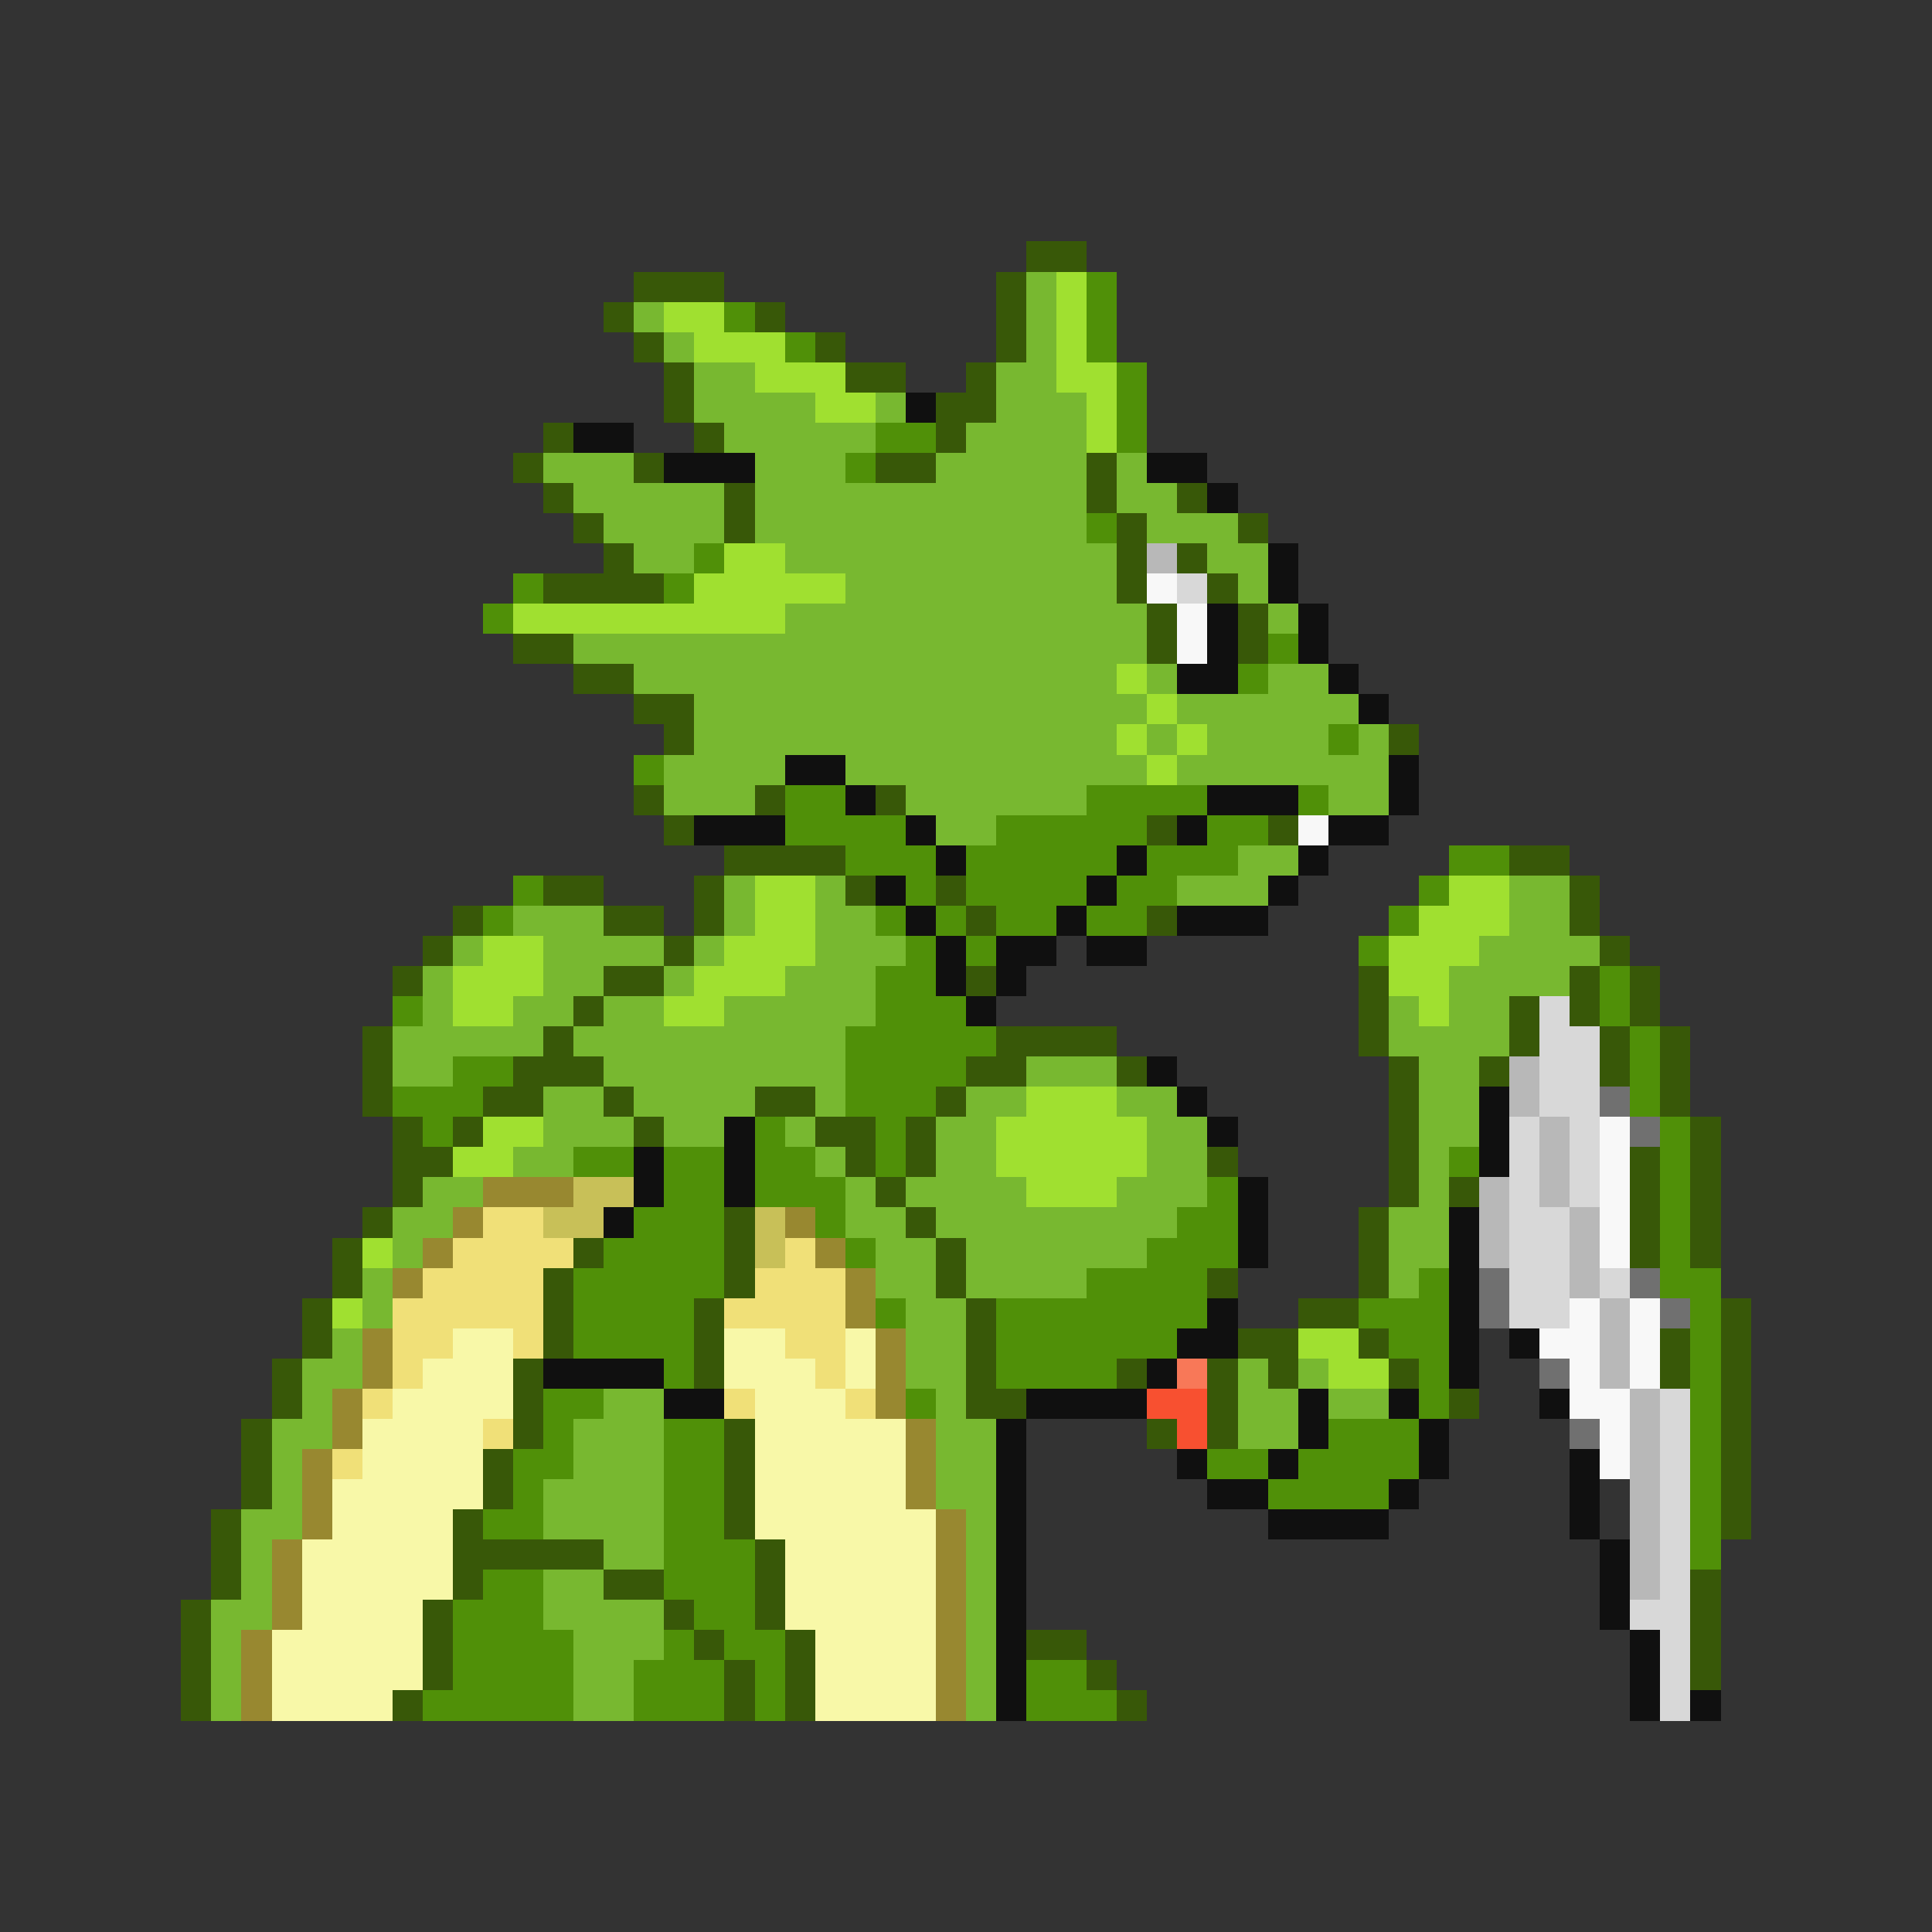 <svg xmlns="http://www.w3.org/2000/svg" viewBox="0 -0.5 64 64" shape-rendering="crispEdges">
<rect x="0" y="-0.5" width="64" height="64" fill="#333333" stroke="none"/>
<path stroke="#385808" d="M34 8h2M21 9h3M33 9h1M20 10h1M25 10h1M33 10h1M21 11h1M27 11h1M33 11h1M22 12h1M28 12h2M32 12h1M22 13h1M31 13h2M18 14h1M23 14h1M31 14h1M17 15h1M21 15h1M29 15h2M36 15h1M18 16h1M24 16h1M36 16h1M39 16h1M19 17h1M24 17h1M37 17h1M41 17h1M20 18h1M37 18h1M39 18h1M18 19h4M37 19h1M40 19h1M38 20h1M41 20h1M17 21h2M38 21h1M41 21h1M19 22h2M21 23h2M22 24h1M46 24h1M21 26h1M25 26h1M29 26h1M22 27h1M38 27h1M42 27h1M24 28h4M50 28h2M18 29h2M23 29h1M28 29h1M31 29h1M52 29h1M15 30h1M20 30h2M23 30h1M32 30h1M38 30h1M52 30h1M14 31h1M22 31h1M53 31h1M13 32h1M20 32h2M32 32h1M45 32h1M52 32h1M54 32h1M19 33h1M45 33h1M50 33h1M52 33h1M54 33h1M12 34h1M18 34h1M33 34h4M45 34h1M50 34h1M53 34h1M55 34h1M12 35h1M17 35h3M32 35h2M37 35h1M46 35h1M49 35h1M53 35h1M55 35h1M12 36h1M16 36h2M20 36h1M25 36h2M31 36h1M46 36h1M55 36h1M13 37h1M15 37h1M21 37h1M27 37h2M30 37h1M46 37h1M56 37h1M13 38h2M28 38h1M30 38h1M40 38h1M46 38h1M54 38h1M56 38h1M13 39h1M29 39h1M46 39h1M48 39h1M54 39h1M56 39h1M12 40h1M24 40h1M30 40h1M45 40h1M54 40h1M56 40h1M11 41h1M19 41h1M24 41h1M31 41h1M45 41h1M54 41h1M56 41h1M11 42h1M18 42h1M24 42h1M31 42h1M40 42h1M45 42h1M10 43h1M18 43h1M23 43h1M32 43h1M43 43h2M57 43h1M10 44h1M18 44h1M23 44h1M32 44h1M41 44h2M45 44h1M55 44h1M57 44h1M9 45h1M17 45h1M23 45h1M32 45h1M37 45h1M40 45h1M42 45h1M46 45h1M55 45h1M57 45h1M9 46h1M17 46h1M32 46h2M40 46h1M48 46h1M57 46h1M8 47h1M17 47h1M24 47h1M38 47h1M40 47h1M57 47h1M8 48h1M16 48h1M24 48h1M57 48h1M8 49h1M16 49h1M24 49h1M57 49h1M7 50h1M15 50h1M24 50h1M57 50h1M7 51h1M15 51h5M25 51h1M7 52h1M15 52h1M20 52h2M25 52h1M56 52h1M6 53h1M14 53h1M22 53h1M25 53h1M56 53h1M6 54h1M14 54h1M23 54h1M26 54h1M34 54h2M56 54h1M6 55h1M14 55h1M24 55h1M26 55h1M36 55h1M56 55h1M6 56h1M13 56h1M24 56h1M26 56h1M37 56h1" />
<path stroke="#78b830" d="M34 9h1M21 10h1M34 10h1M22 11h1M34 11h1M23 12h2M33 12h2M23 13h4M29 13h1M33 13h3M24 14h5M32 14h4M18 15h3M25 15h3M31 15h5M37 15h1M19 16h5M25 16h11M37 16h2M20 17h4M25 17h11M38 17h3M21 18h2M26 18h11M40 18h2M28 19h9M41 19h1M26 20h12M42 20h1M19 21h19M21 22h16M38 22h1M42 22h2M23 23h15M39 23h6M23 24h14M38 24h1M40 24h4M45 24h1M22 25h4M28 25h10M39 25h7M22 26h3M30 26h6M44 26h2M31 27h2M41 28h2M24 29h1M27 29h1M39 29h3M50 29h2M17 30h3M24 30h1M27 30h2M50 30h2M15 31h1M18 31h4M23 31h1M27 31h3M49 31h4M14 32h1M18 32h2M22 32h1M26 32h3M48 32h4M14 33h1M17 33h2M20 33h2M24 33h5M46 33h1M48 33h2M13 34h5M19 34h9M46 34h4M13 35h2M20 35h8M34 35h3M47 35h2M18 36h2M21 36h4M27 36h1M32 36h2M37 36h2M47 36h2M18 37h3M22 37h2M26 37h1M31 37h2M38 37h2M47 37h2M17 38h2M27 38h1M31 38h2M38 38h2M47 38h1M14 39h2M28 39h1M30 39h4M37 39h3M47 39h1M13 40h2M28 40h2M31 40h8M46 40h2M13 41h1M29 41h2M32 41h6M46 41h2M12 42h1M29 42h2M32 42h4M46 42h1M12 43h1M30 43h2M11 44h1M30 44h2M10 45h2M30 45h2M41 45h1M43 45h1M10 46h1M20 46h2M31 46h1M41 46h2M44 46h2M9 47h2M19 47h3M31 47h2M41 47h2M9 48h1M19 48h3M31 48h2M9 49h1M18 49h4M31 49h2M8 50h2M18 50h4M32 50h1M8 51h1M20 51h2M32 51h1M8 52h1M18 52h2M32 52h1M7 53h2M18 53h4M32 53h1M7 54h1M19 54h3M32 54h1M7 55h1M19 55h2M32 55h1M7 56h1M19 56h2M32 56h1" />
<path stroke="#a0e030" d="M35 9h1M22 10h2M35 10h1M23 11h3M35 11h1M25 12h3M35 12h2M27 13h2M36 13h1M36 14h1M24 18h2M23 19h5M17 20h9M37 22h1M38 23h1M37 24h1M39 24h1M38 25h1M25 29h2M48 29h2M25 30h2M47 30h3M16 31h2M24 31h3M46 31h3M15 32h3M23 32h3M46 32h2M15 33h2M22 33h2M47 33h1M34 36h3M16 37h2M33 37h5M15 38h2M33 38h5M34 39h3M12 41h1M11 43h1M43 44h2M44 45h2" />
<path stroke="#509008" d="M36 9h1M24 10h1M36 10h1M26 11h1M36 11h1M37 12h1M37 13h1M29 14h2M37 14h1M28 15h1M36 17h1M23 18h1M17 19h1M22 19h1M16 20h1M42 21h1M41 22h1M44 24h1M21 25h1M26 26h2M36 26h4M43 26h1M26 27h4M33 27h5M40 27h2M28 28h3M32 28h5M38 28h3M48 28h2M17 29h1M30 29h1M32 29h4M37 29h2M47 29h1M16 30h1M29 30h1M31 30h1M33 30h2M36 30h2M46 30h1M30 31h1M32 31h1M45 31h1M29 32h2M53 32h1M13 33h1M29 33h3M53 33h1M28 34h5M54 34h1M15 35h2M28 35h4M54 35h1M13 36h3M28 36h3M54 36h1M14 37h1M25 37h1M29 37h1M55 37h1M19 38h2M22 38h2M25 38h2M29 38h1M48 38h1M55 38h1M22 39h2M25 39h3M40 39h1M55 39h1M21 40h3M27 40h1M39 40h2M55 40h1M20 41h4M28 41h1M38 41h3M55 41h1M19 42h5M36 42h4M47 42h1M55 42h2M19 43h4M29 43h1M33 43h7M45 43h3M56 43h1M19 44h4M33 44h6M46 44h2M56 44h1M22 45h1M33 45h4M47 45h1M56 45h1M18 46h2M30 46h1M47 46h1M56 46h1M18 47h1M22 47h2M44 47h3M56 47h1M17 48h2M22 48h2M40 48h2M43 48h4M56 48h1M17 49h1M22 49h2M42 49h4M56 49h1M16 50h2M22 50h2M56 50h1M22 51h3M56 51h1M16 52h2M22 52h3M15 53h3M23 53h2M15 54h4M22 54h1M24 54h2M15 55h4M21 55h3M25 55h1M34 55h2M14 56h5M21 56h3M25 56h1M34 56h3" />
<path stroke="#101010" d="M30 13h1M19 14h2M22 15h3M38 15h2M40 16h1M42 18h1M42 19h1M40 20h1M43 20h1M40 21h1M43 21h1M39 22h2M44 22h1M45 23h1M26 25h2M46 25h1M28 26h1M40 26h3M46 26h1M23 27h3M30 27h1M39 27h1M44 27h2M31 28h1M37 28h1M43 28h1M29 29h1M36 29h1M42 29h1M30 30h1M35 30h1M39 30h3M31 31h1M33 31h2M36 31h2M31 32h1M33 32h1M32 33h1M38 35h1M39 36h1M49 36h1M24 37h1M40 37h1M49 37h1M21 38h1M24 38h1M49 38h1M21 39h1M24 39h1M41 39h1M20 40h1M41 40h1M48 40h1M41 41h1M48 41h1M48 42h1M40 43h1M48 43h1M39 44h2M48 44h1M50 44h1M18 45h4M38 45h1M48 45h1M22 46h2M34 46h4M43 46h1M46 46h1M51 46h1M33 47h1M43 47h1M47 47h1M33 48h1M39 48h1M42 48h1M47 48h1M52 48h1M33 49h1M40 49h2M46 49h1M52 49h1M33 50h1M42 50h4M52 50h1M33 51h1M53 51h1M33 52h1M53 52h1M33 53h1M53 53h1M33 54h1M54 54h1M33 55h1M54 55h1M33 56h1M54 56h1M56 56h1" />
<path stroke="#b8b8b8" d="M38 18h1M50 35h1M50 36h1M51 37h1M51 38h1M49 39h1M51 39h1M49 40h1M52 40h1M49 41h1M52 41h1M52 42h1M53 43h1M53 44h1M53 45h1M54 46h1M54 47h1M54 48h1M54 49h1M54 50h1M54 51h1M54 52h1" />
<path stroke="#f8f8f8" d="M38 19h1M39 20h1M39 21h1M43 27h1M53 37h1M53 38h1M53 39h1M53 40h1M53 41h1M52 43h1M54 43h1M51 44h2M54 44h1M52 45h1M54 45h1M52 46h2M53 47h1M53 48h1" />
<path stroke="#d8d8d8" d="M39 19h1M51 33h1M51 34h2M51 35h2M51 36h2M50 37h1M52 37h1M50 38h1M52 38h1M50 39h1M52 39h1M50 40h2M50 41h2M50 42h2M53 42h1M50 43h2M55 46h1M55 47h1M55 48h1M55 49h1M55 50h1M55 51h1M55 52h1M54 53h2M55 54h1M55 55h1M55 56h1" />
<path stroke="#707070" d="M53 36h1M54 37h1M49 42h1M54 42h1M49 43h1M55 43h1M51 45h1M52 47h1" />
<path stroke="#988830" d="M16 39h3M15 40h1M26 40h1M14 41h1M27 41h1M13 42h1M28 42h1M28 43h1M12 44h1M29 44h1M12 45h1M29 45h1M11 46h1M29 46h1M11 47h1M30 47h1M10 48h1M30 48h1M10 49h1M30 49h1M10 50h1M31 50h1M9 51h1M31 51h1M9 52h1M31 52h1M9 53h1M31 53h1M8 54h1M31 54h1M8 55h1M31 55h1M8 56h1M31 56h1" />
<path stroke="#c8c058" d="M19 39h2M18 40h2M25 40h1M25 41h1" />
<path stroke="#f0e078" d="M16 40h2M15 41h4M26 41h1M14 42h4M25 42h3M13 43h5M24 43h4M13 44h2M17 44h1M26 44h2M13 45h1M27 45h1M12 46h1M24 46h1M28 46h1M16 47h1M11 48h1" />
<path stroke="#f8f8a8" d="M15 44h2M24 44h2M28 44h1M14 45h3M24 45h3M28 45h1M13 46h4M25 46h3M12 47h4M25 47h5M12 48h4M25 48h5M11 49h5M25 49h5M11 50h4M25 50h6M10 51h5M26 51h5M10 52h5M26 52h5M10 53h4M26 53h5M9 54h5M27 54h4M9 55h5M27 55h4M9 56h4M27 56h4" />
<path stroke="#f87858" d="M39 45h1" />
<path stroke="#f85030" d="M38 46h2M39 47h1" />
</svg>